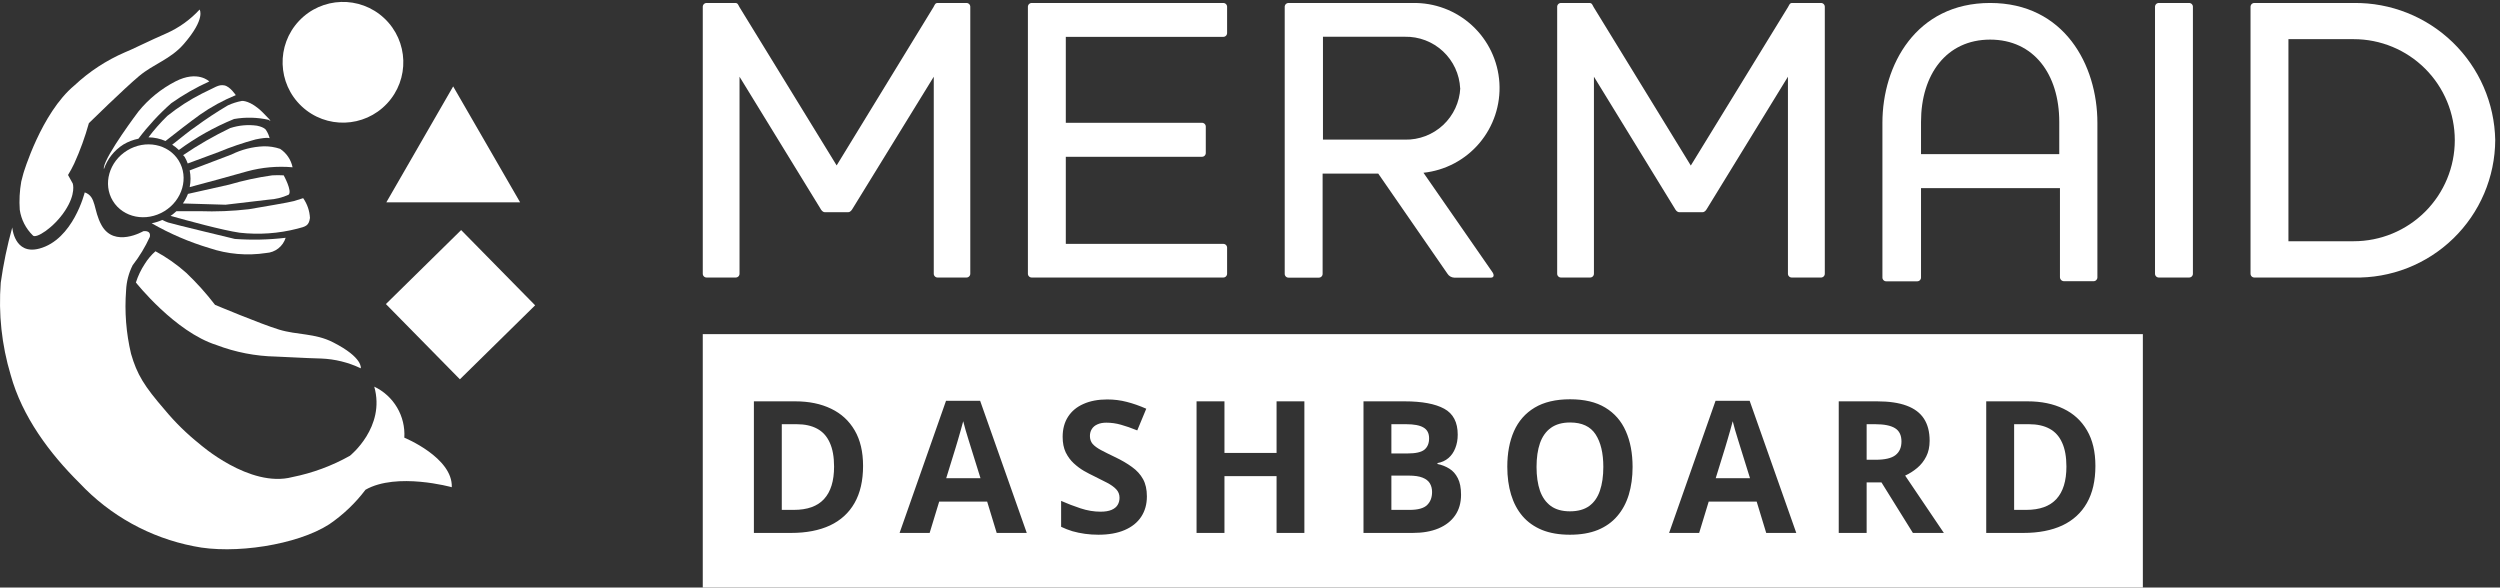 <svg width="217" height="51" viewBox="0 0 217 51" fill="none" xmlns="http://www.w3.org/2000/svg">
<rect x="0" y="0" width="217" height="51" fill="#333333" stroke="none"/>
<path d="M83.891 24.089H81.401C81.354 24.092 81.307 24.085 81.263 24.068C81.219 24.052 81.18 24.026 81.147 23.993C81.114 23.96 81.088 23.92 81.071 23.876C81.055 23.832 81.048 23.785 81.051 23.739V6.659L74.031 18.069C73.931 18.239 73.821 18.419 73.611 18.419H71.611C71.401 18.419 71.291 18.249 71.191 18.069L64.191 6.659V23.739C64.194 23.785 64.186 23.832 64.17 23.876C64.153 23.92 64.128 23.96 64.095 23.993C64.061 24.026 64.022 24.052 63.978 24.068C63.934 24.085 63.887 24.092 63.841 24.089H61.351C61.304 24.092 61.257 24.085 61.213 24.068C61.169 24.052 61.13 24.026 61.097 23.993C61.064 23.96 61.038 23.92 61.021 23.876C61.005 23.832 60.998 23.785 61.001 23.739V0.609C60.998 0.562 61.005 0.515 61.021 0.471C61.038 0.428 61.064 0.388 61.097 0.355C61.13 0.322 61.169 0.296 61.213 0.279C61.257 0.263 61.304 0.256 61.351 0.259H63.831C64.041 0.259 64.081 0.429 64.181 0.609L72.621 14.359L81.031 0.609C81.131 0.429 81.171 0.259 81.381 0.259H83.871C83.917 0.256 83.964 0.263 84.008 0.279C84.052 0.296 84.091 0.322 84.125 0.355C84.158 0.388 84.183 0.428 84.2 0.471C84.216 0.515 84.224 0.562 84.221 0.609V23.739C84.223 23.784 84.217 23.829 84.201 23.871C84.186 23.914 84.162 23.952 84.131 23.985C84.1 24.018 84.063 24.044 84.022 24.062C83.98 24.08 83.936 24.089 83.891 24.089Z" fill="white"/>
<path d="M106.162 24.089H89.572C89.525 24.092 89.478 24.085 89.435 24.068C89.391 24.052 89.351 24.026 89.318 23.993C89.285 23.96 89.259 23.92 89.243 23.876C89.226 23.832 89.219 23.785 89.222 23.739V0.609C89.219 0.562 89.226 0.515 89.243 0.471C89.259 0.428 89.285 0.388 89.318 0.355C89.351 0.322 89.391 0.296 89.435 0.279C89.478 0.263 89.525 0.256 89.572 0.259H106.162C106.209 0.256 106.256 0.263 106.299 0.279C106.343 0.296 106.383 0.322 106.416 0.355C106.449 0.388 106.475 0.428 106.491 0.471C106.508 0.515 106.515 0.562 106.512 0.609V2.849C106.515 2.896 106.508 2.942 106.491 2.986C106.475 3.03 106.449 3.07 106.416 3.103C106.383 3.136 106.343 3.162 106.299 3.178C106.256 3.195 106.209 3.202 106.162 3.199H92.512V10.659H104.312C104.359 10.656 104.406 10.663 104.449 10.68C104.493 10.696 104.533 10.722 104.566 10.755C104.599 10.788 104.625 10.828 104.641 10.871C104.658 10.915 104.665 10.962 104.662 11.009V13.259C104.665 13.306 104.658 13.352 104.641 13.396C104.625 13.44 104.599 13.48 104.566 13.513C104.533 13.546 104.493 13.572 104.449 13.588C104.406 13.605 104.359 13.612 104.312 13.609H92.512V21.169H106.162C106.209 21.166 106.256 21.173 106.299 21.189C106.343 21.206 106.383 21.232 106.416 21.265C106.449 21.298 106.475 21.338 106.491 21.381C106.508 21.425 106.515 21.472 106.512 21.519V23.759C106.512 23.804 106.503 23.849 106.485 23.89C106.467 23.931 106.441 23.969 106.408 24C106.376 24.03 106.337 24.054 106.294 24.07C106.252 24.085 106.207 24.091 106.162 24.089Z" fill="white"/>
<path d="M123.553 14.99L129.553 23.64C129.693 23.85 129.693 24.1 129.413 24.1H126.223C126.104 24.094 125.987 24.059 125.885 23.998C125.782 23.937 125.695 23.852 125.633 23.75L119.633 15.07H114.803V23.75C114.806 23.797 114.799 23.843 114.783 23.887C114.766 23.931 114.74 23.971 114.707 24.004C114.674 24.037 114.634 24.063 114.591 24.079C114.547 24.096 114.5 24.103 114.453 24.1H111.863C111.817 24.103 111.77 24.096 111.726 24.079C111.682 24.063 111.642 24.037 111.609 24.004C111.576 23.971 111.55 23.931 111.534 23.887C111.517 23.843 111.51 23.797 111.513 23.75V0.61C111.51 0.563 111.517 0.516 111.534 0.473C111.55 0.429 111.576 0.389 111.609 0.356C111.642 0.323 111.682 0.297 111.726 0.281C111.77 0.264 111.817 0.257 111.863 0.26H122.613C124.521 0.219 126.371 0.918 127.776 2.21C129.18 3.502 130.03 5.288 130.148 7.193C130.265 9.098 129.641 10.974 128.407 12.43C127.172 13.885 125.422 14.806 123.523 15L123.553 14.99ZM126.743 7.67C126.684 6.445 126.149 5.292 125.253 4.456C124.356 3.619 123.169 3.165 121.943 3.19H114.833V12.12H121.953C123.179 12.145 124.366 11.691 125.263 10.854C126.159 10.018 126.694 8.864 126.753 7.64L126.743 7.67Z" fill="white"/>
<path d="M158.033 24.089H155.543C155.496 24.092 155.449 24.085 155.405 24.068C155.361 24.052 155.322 24.026 155.289 23.993C155.255 23.96 155.23 23.92 155.213 23.876C155.197 23.832 155.19 23.785 155.193 23.739V6.659L148.193 18.069C148.093 18.239 147.983 18.419 147.773 18.419H145.773C145.563 18.419 145.453 18.249 145.353 18.069L138.353 6.659V23.739C138.355 23.785 138.348 23.832 138.332 23.876C138.315 23.92 138.29 23.96 138.257 23.993C138.223 24.026 138.184 24.052 138.14 24.068C138.096 24.085 138.049 24.092 138.003 24.089H135.512C135.466 24.092 135.419 24.085 135.375 24.068C135.331 24.052 135.292 24.026 135.259 23.993C135.225 23.96 135.2 23.92 135.183 23.876C135.167 23.832 135.16 23.785 135.163 23.739V0.609C135.16 0.562 135.167 0.515 135.183 0.471C135.2 0.428 135.225 0.388 135.259 0.355C135.292 0.322 135.331 0.296 135.375 0.279C135.419 0.263 135.466 0.256 135.512 0.259H137.973C138.183 0.259 138.223 0.429 138.323 0.609L146.762 14.369L155.202 0.609C155.312 0.429 155.343 0.259 155.553 0.259H158.043C158.089 0.256 158.136 0.263 158.18 0.279C158.224 0.296 158.263 0.322 158.296 0.355C158.33 0.388 158.355 0.428 158.372 0.471C158.388 0.515 158.395 0.562 158.393 0.609V23.739C158.396 23.786 158.388 23.834 158.371 23.879C158.354 23.923 158.327 23.964 158.293 23.997C158.259 24.03 158.218 24.056 158.173 24.071C158.128 24.087 158.08 24.093 158.033 24.089Z" fill="white"/>
<path d="M181.744 24.408H179.154C179.061 24.408 178.972 24.371 178.906 24.306C178.841 24.24 178.804 24.151 178.804 24.058V16.328H166.744V24.068C166.747 24.115 166.74 24.162 166.723 24.206C166.707 24.249 166.681 24.289 166.648 24.322C166.615 24.355 166.575 24.381 166.531 24.398C166.487 24.414 166.441 24.421 166.394 24.418H163.744C163.697 24.421 163.65 24.414 163.607 24.398C163.563 24.381 163.523 24.355 163.49 24.322C163.457 24.289 163.431 24.249 163.415 24.206C163.398 24.162 163.391 24.115 163.394 24.068V10.658C163.394 5.658 166.304 0.258 172.744 0.258C179.184 0.258 182.054 5.648 182.054 10.658V24.058C182.057 24.102 182.051 24.145 182.037 24.186C182.022 24.227 182 24.265 181.972 24.297C181.943 24.33 181.908 24.357 181.869 24.375C181.83 24.395 181.787 24.406 181.744 24.408ZM178.744 10.578C178.744 6.448 176.534 3.438 172.744 3.438C168.954 3.438 166.744 6.458 166.744 10.578V13.378H178.744V10.578Z" fill="white"/>
<path d="M189.995 24.089H187.405C187.358 24.092 187.312 24.085 187.268 24.068C187.224 24.052 187.184 24.026 187.151 23.993C187.118 23.96 187.092 23.92 187.076 23.876C187.059 23.832 187.052 23.785 187.055 23.739V0.609C187.052 0.562 187.059 0.515 187.076 0.471C187.092 0.428 187.118 0.388 187.151 0.355C187.184 0.322 187.224 0.296 187.268 0.279C187.312 0.263 187.358 0.256 187.405 0.259H189.995C190.042 0.256 190.089 0.263 190.132 0.279C190.176 0.296 190.216 0.322 190.249 0.355C190.282 0.388 190.308 0.428 190.324 0.471C190.341 0.515 190.348 0.562 190.345 0.609V23.739C190.348 23.785 190.341 23.832 190.324 23.876C190.308 23.92 190.282 23.96 190.249 23.993C190.216 24.026 190.176 24.052 190.132 24.068C190.089 24.085 190.042 24.092 189.995 24.089Z" fill="white"/>
<path d="M204.306 24.089H195.696C195.65 24.092 195.603 24.085 195.559 24.068C195.515 24.052 195.476 24.026 195.442 23.993C195.409 23.96 195.384 23.92 195.367 23.876C195.351 23.833 195.344 23.786 195.346 23.739V0.609C195.344 0.562 195.351 0.516 195.367 0.472C195.384 0.428 195.409 0.388 195.442 0.355C195.476 0.322 195.515 0.296 195.559 0.28C195.603 0.263 195.65 0.256 195.696 0.259H204.306C207.51 0.219 210.599 1.448 212.9 3.677C215.201 5.907 216.526 8.956 216.586 12.159C216.578 13.753 216.251 15.329 215.627 16.795C215.002 18.262 214.092 19.589 212.948 20.699C211.805 21.81 210.452 22.682 208.968 23.264C207.485 23.846 205.9 24.126 204.306 24.089ZM204.306 3.399H198.636V20.939H204.306C206.632 20.939 208.863 20.015 210.508 18.37C212.152 16.726 213.076 14.495 213.076 12.169C213.076 9.843 212.152 7.612 210.508 5.968C208.863 4.323 206.632 3.399 204.306 3.399Z" fill="white"/>
<path d="M72.023 38.422C72.273 38.964 72.398 39.657 72.398 40.5C72.398 41.745 72.109 42.683 71.531 43.313C70.958 43.943 70.081 44.258 68.898 44.258H67.859V36.821H69.148C69.857 36.821 70.451 36.951 70.93 37.211C71.414 37.472 71.779 37.875 72.023 38.422Z" fill="white"/>
<path d="M84.279 38.852L85.107 41.508H82.131L82.951 38.852C82.987 38.732 83.047 38.532 83.131 38.25C83.214 37.969 83.3 37.672 83.388 37.36C83.482 37.042 83.555 36.776 83.607 36.563C83.659 36.776 83.727 37.029 83.81 37.321C83.899 37.607 83.985 37.891 84.068 38.172C84.157 38.448 84.227 38.675 84.279 38.852Z" fill="white"/>
<path d="M122.179 39.36H120.772V36.821H122.046C122.739 36.821 123.244 36.917 123.562 37.11C123.884 37.297 124.046 37.61 124.046 38.047C124.046 38.48 123.911 38.808 123.64 39.032C123.369 39.25 122.882 39.36 122.179 39.36Z" fill="white"/>
<path d="M120.772 44.258V41.282H122.272C122.788 41.282 123.192 41.342 123.483 41.461C123.78 41.581 123.991 41.748 124.116 41.961C124.241 42.175 124.304 42.422 124.304 42.703C124.304 43.177 124.161 43.555 123.874 43.836C123.588 44.117 123.08 44.258 122.351 44.258H120.772Z" fill="white"/>
<path d="M133.669 42.594C133.471 42.016 133.372 41.328 133.372 40.532C133.372 39.73 133.471 39.042 133.669 38.469C133.872 37.891 134.187 37.448 134.614 37.141C135.046 36.828 135.604 36.672 136.286 36.672C137.312 36.672 138.049 37.016 138.497 37.703C138.945 38.391 139.169 39.334 139.169 40.532C139.169 41.328 139.07 42.016 138.872 42.594C138.679 43.167 138.369 43.61 137.942 43.922C137.515 44.23 136.958 44.383 136.27 44.383C135.593 44.383 135.041 44.23 134.614 43.922C134.187 43.61 133.872 43.167 133.669 42.594Z" fill="white"/>
<path d="M151.073 38.852L151.901 41.508H148.924L149.745 38.852C149.781 38.732 149.841 38.532 149.924 38.25C150.008 37.969 150.094 37.672 150.182 37.36C150.276 37.042 150.349 36.776 150.401 36.563C150.453 36.776 150.521 37.029 150.604 37.321C150.693 37.607 150.779 37.891 150.862 38.172C150.95 38.448 151.021 38.675 151.073 38.852Z" fill="white"/>
<path d="M162.024 36.821H162.758C163.539 36.821 164.115 36.935 164.485 37.164C164.86 37.394 165.047 37.779 165.047 38.321C165.047 38.842 164.873 39.237 164.524 39.508C164.18 39.774 163.607 39.907 162.805 39.907H162.024V36.821Z" fill="white"/>
<path d="M178.99 38.422C179.24 38.964 179.365 39.657 179.365 40.5C179.365 41.745 179.076 42.683 178.498 43.313C177.925 43.943 177.048 44.258 175.865 44.258H174.826V36.821H176.115C176.824 36.821 177.417 36.951 177.897 37.211C178.381 37.472 178.746 37.875 178.99 38.422Z" fill="white"/>
<path fill-rule="evenodd" clip-rule="evenodd" d="M186 29H61V51H186V29ZM74.172 43.664C74.667 42.8 74.914 41.724 74.914 40.438C74.914 39.214 74.672 38.188 74.188 37.36C73.703 36.526 73.021 35.899 72.141 35.477C71.26 35.05 70.221 34.836 69.023 34.836H65.438V46.258H68.672C69.984 46.258 71.107 46.042 72.039 45.61C72.971 45.172 73.682 44.524 74.172 43.664ZM85.685 43.539L86.513 46.258H89.123L85.076 34.789H82.115L78.084 46.258H80.693L81.521 43.539H85.685ZM99.058 44.852C99.386 44.352 99.55 43.763 99.55 43.086C99.55 42.487 99.438 41.987 99.214 41.586C98.99 41.18 98.67 40.828 98.253 40.532C97.842 40.23 97.345 39.94 96.761 39.664C96.282 39.435 95.881 39.235 95.558 39.063C95.24 38.891 95.001 38.714 94.839 38.532C94.683 38.344 94.605 38.115 94.605 37.844C94.605 37.615 94.66 37.414 94.769 37.242C94.878 37.065 95.04 36.93 95.253 36.836C95.467 36.737 95.725 36.688 96.027 36.688C96.459 36.688 96.884 36.748 97.3 36.867C97.717 36.982 98.188 37.146 98.714 37.36L99.496 35.477C98.907 35.217 98.342 35.019 97.8 34.883C97.264 34.742 96.699 34.672 96.105 34.672C95.313 34.672 94.626 34.802 94.043 35.063C93.464 35.318 93.019 35.688 92.707 36.172C92.394 36.657 92.238 37.24 92.238 37.922C92.238 38.443 92.326 38.891 92.503 39.266C92.686 39.636 92.918 39.951 93.199 40.211C93.48 40.472 93.777 40.693 94.089 40.875C94.402 41.052 94.691 41.203 94.957 41.328C95.378 41.532 95.756 41.722 96.089 41.899C96.428 42.076 96.694 42.266 96.886 42.469C97.079 42.672 97.175 42.917 97.175 43.203C97.175 43.438 97.121 43.646 97.011 43.828C96.902 44.011 96.725 44.154 96.48 44.258C96.24 44.362 95.923 44.414 95.527 44.414C94.954 44.414 94.376 44.318 93.793 44.125C93.209 43.933 92.647 43.717 92.105 43.477V45.727C92.418 45.878 92.746 46.005 93.089 46.11C93.438 46.209 93.8 46.284 94.175 46.336C94.555 46.388 94.944 46.414 95.339 46.414C96.235 46.414 96.996 46.279 97.621 46.008C98.251 45.737 98.73 45.352 99.058 44.852ZM110.806 46.258H113.22V34.836H110.806V39.313H106.283V34.836H103.861V46.258H106.283V41.328H110.806V46.258ZM121.905 34.836H118.351V46.258H122.624C123.489 46.258 124.233 46.128 124.858 45.867C125.489 45.602 125.973 45.222 126.312 44.727C126.65 44.232 126.819 43.638 126.819 42.946C126.819 42.347 126.726 41.867 126.538 41.508C126.356 41.144 126.111 40.867 125.804 40.68C125.496 40.487 125.153 40.352 124.772 40.274V40.196C125.147 40.128 125.465 39.982 125.726 39.758C125.986 39.534 126.184 39.248 126.319 38.899C126.46 38.55 126.53 38.159 126.53 37.727C126.53 36.654 126.14 35.904 125.358 35.477C124.577 35.05 123.426 34.836 121.905 34.836ZM141.38 42.938C141.598 42.214 141.708 41.412 141.708 40.532C141.708 39.344 141.512 38.31 141.122 37.43C140.736 36.55 140.143 35.867 139.341 35.383C138.544 34.899 137.526 34.657 136.286 34.657C135.041 34.657 134.015 34.899 133.208 35.383C132.401 35.867 131.802 36.55 131.411 37.43C131.026 38.305 130.833 39.334 130.833 40.516C130.833 41.401 130.942 42.206 131.161 42.93C131.38 43.654 131.71 44.276 132.153 44.797C132.601 45.318 133.166 45.719 133.848 46C134.531 46.276 135.338 46.414 136.27 46.414C137.203 46.414 138.01 46.276 138.692 46C139.374 45.719 139.937 45.318 140.38 44.797C140.828 44.276 141.161 43.657 141.38 42.938ZM152.479 43.539L153.307 46.258H155.917L151.87 34.789H148.909L144.878 46.258H147.487L148.315 43.539H152.479ZM165.492 35.211C164.821 34.961 163.966 34.836 162.93 34.836H159.602V46.258H162.024V41.875H163.313L166.039 46.258H168.727L165.367 41.282C165.742 41.11 166.091 40.888 166.414 40.617C166.737 40.347 166.998 40.016 167.196 39.625C167.394 39.235 167.492 38.779 167.492 38.258C167.492 37.487 167.328 36.849 167 36.344C166.672 35.839 166.17 35.461 165.492 35.211ZM181.139 43.664C181.634 42.8 181.881 41.724 181.881 40.438C181.881 39.214 181.639 38.188 181.154 37.36C180.67 36.526 179.988 35.899 179.107 35.477C178.227 35.05 177.188 34.836 175.99 34.836H172.404V46.258H175.639C176.951 46.258 178.074 46.042 179.006 45.61C179.938 45.172 180.649 44.524 181.139 43.664Z" fill="white"/>
<path d="M31.315 31.97C31.315 31.97 31.545 31.05 28.905 29.71C27.335 28.91 25.805 29.09 24.225 28.61C22.645 28.13 18.665 26.46 18.665 26.46C17.908 25.474 17.075 24.547 16.175 23.69C15.358 22.96 14.459 22.329 13.495 21.81C13.132 22.128 12.819 22.499 12.565 22.91C12.237 23.409 11.978 23.951 11.795 24.52C11.795 24.52 15.185 28.81 18.795 29.95C20.438 30.576 22.177 30.914 23.935 30.95C24.265 30.95 26.515 31.09 27.875 31.12C29.068 31.165 30.238 31.454 31.315 31.97Z" fill="white"/>
<path d="M35.095 37.99C35.152 37.075 34.934 36.165 34.468 35.375C34.003 34.586 33.312 33.953 32.485 33.56C33.485 37.08 30.375 39.56 30.375 39.56C28.816 40.436 27.128 41.06 25.375 41.41C21.665 42.39 17.315 38.53 17.315 38.53C16.217 37.655 15.212 36.67 14.315 35.59C12.515 33.51 11.895 32.51 11.375 30.71C10.948 28.91 10.803 27.054 10.945 25.21C10.976 24.448 11.171 23.701 11.515 23.02C12.106 22.261 12.606 21.435 13.005 20.56C13.125 19.94 12.435 20.07 12.435 20.07C12.435 20.07 9.925 21.54 8.815 19.55C8.085 18.24 8.385 17.05 7.355 16.7C7.355 16.7 6.355 20.8 3.405 21.58C1.235 22.15 1.065 19.74 1.065 19.74C0.625 21.316 0.291 22.919 0.065 24.54C-0.143 27.237 0.149 29.949 0.925 32.54C1.925 36.17 4.315 39.37 6.925 41.95C9.565 44.76 13.021 46.669 16.805 47.41C20.295 48.15 25.805 47.3 28.575 45.51C29.781 44.688 30.845 43.675 31.725 42.51C34.445 40.96 39.215 42.29 39.215 42.29C39.315 39.72 35.095 37.99 35.095 37.99Z" fill="white"/>
<path d="M15.945 3.83C17.885 1.6 17.325 0.83 17.325 0.83C16.514 1.711 15.53 2.416 14.435 2.9C13.175 3.44 11.155 4.44 10.845 4.54C9.231 5.238 7.749 6.209 6.465 7.41C3.565 9.82 2.025 15.07 2.025 15.07L1.845 15.76C1.702 16.568 1.658 17.391 1.715 18.21C1.839 19.053 2.236 19.833 2.845 20.43C3.085 20.77 4.665 19.78 5.645 18.29C6.625 16.8 6.315 15.93 6.315 15.93L5.905 15.19C6.103 14.867 6.284 14.533 6.445 14.19C6.958 13.058 7.383 11.887 7.715 10.69C7.715 10.69 10.775 7.69 12.065 6.61C13.355 5.53 14.785 5.16 15.945 3.83Z" fill="white"/>
<path d="M45.145 17.56L39.335 7.5L33.535 17.56H45.145Z" fill="white"/>
<path d="M33.59 8.992C35.571 6.882 35.465 3.566 33.355 1.586C31.245 -0.395 27.929 -0.289 25.948 1.821C23.968 3.931 24.073 7.247 26.184 9.228C28.294 11.208 31.61 11.103 33.59 8.992Z" fill="white"/>
<path d="M39.919 32.923L46.45 26.501L40.027 19.97L33.496 26.392L39.919 32.923Z" fill="white"/>
<path d="M20.095 13.41L16.465 14.79C16.562 15.268 16.562 15.761 16.465 16.24C17.775 15.9 20.165 15.24 21.465 14.87C22.744 14.523 24.075 14.404 25.395 14.52C25.261 13.865 24.872 13.289 24.315 12.92C23.855 12.764 23.371 12.69 22.885 12.7C21.915 12.738 20.965 12.98 20.095 13.41Z" fill="white"/>
<path d="M23.315 17.33C23.917 17.297 24.507 17.151 25.055 16.9C25.385 16.59 24.625 15.22 24.625 15.22C24.292 15.2 23.958 15.2 23.625 15.22C22.357 15.398 21.104 15.669 19.875 16.03L16.315 16.83C16.201 17.123 16.054 17.401 15.875 17.66L19.575 17.77L23.315 17.33Z" fill="white"/>
<path d="M16.945 11.02C16.595 11.24 15.635 12.02 14.945 12.56C15.154 12.692 15.348 12.846 15.525 13.02C17.004 11.929 18.613 11.025 20.315 10.33C21.31 10.156 22.329 10.18 23.315 10.4C23.315 10.4 23.895 10.84 22.805 9.76C21.715 8.68 20.995 8.76 20.995 8.76C20.573 8.838 20.163 8.969 19.775 9.15C18.8 9.725 17.856 10.349 16.945 11.02Z" fill="white"/>
<path d="M22.195 12.1C23.275 11.88 23.405 12 23.405 12C23.345 11.762 23.247 11.536 23.115 11.33C23.115 11.33 23.035 11.06 22.305 10.91C21.522 10.801 20.725 10.873 19.975 11.12C18.562 11.798 17.202 12.58 15.905 13.46C15.905 13.52 16.005 13.56 16.035 13.63C16.138 13.808 16.225 13.996 16.295 14.19L18.995 13.19C20.037 12.757 21.106 12.393 22.195 12.1Z" fill="white"/>
<path d="M14.525 10.06C13.931 10.637 13.383 11.259 12.885 11.92C13.395 11.926 13.898 12.035 14.365 12.24C15.165 11.61 16.485 10.58 17.365 9.95C18.332 9.273 19.372 8.706 20.465 8.26C20.465 8.26 19.975 7.5 19.465 7.41C18.955 7.32 18.695 7.58 17.535 8.12C16.467 8.66 15.458 9.311 14.525 10.06Z" fill="white"/>
<path d="M26.315 17.2L25.525 17.45C25.175 17.56 22.525 18 21.605 18.16C20.181 18.325 18.747 18.381 17.315 18.33H15.315C15.156 18.48 14.985 18.617 14.805 18.74C16.315 19.16 19.295 19.98 20.805 20.2C22.479 20.388 24.173 20.27 25.805 19.85C26.565 19.66 26.805 19.59 26.905 18.92C26.873 18.302 26.669 17.707 26.315 17.2Z" fill="white"/>
<path d="M10.715 12.54C11.117 12.301 11.557 12.132 12.015 12.04C12.86 10.921 13.814 9.889 14.865 8.96C15.903 8.227 17.008 7.594 18.165 7.07C18.165 7.07 17.165 6.07 15.225 7.07C13.986 7.709 12.893 8.597 12.015 9.68C12.015 9.68 9.175 13.44 9.015 14.53C9.015 14.59 9.015 14.63 9.015 14.69C9.317 13.799 9.918 13.04 10.715 12.54Z" fill="white"/>
<path d="M20.385 20.74C20.385 20.74 15.005 19.45 14.585 19.31C14.414 19.248 14.246 19.174 14.085 19.09C13.791 19.222 13.482 19.32 13.165 19.38C14.743 20.286 16.421 21.008 18.165 21.53C19.753 22.067 21.448 22.214 23.105 21.96C23.488 21.938 23.855 21.8 24.157 21.564C24.459 21.328 24.681 21.006 24.795 20.64C23.331 20.813 21.855 20.846 20.385 20.74Z" fill="white"/>
<path d="M14.267 18.331C15.846 17.366 16.404 15.404 15.515 13.947C14.625 12.491 12.624 12.092 11.045 13.057C9.466 14.021 8.908 15.984 9.797 17.44C10.687 18.897 12.688 19.295 14.267 18.331Z" fill="white"/>
</svg>
